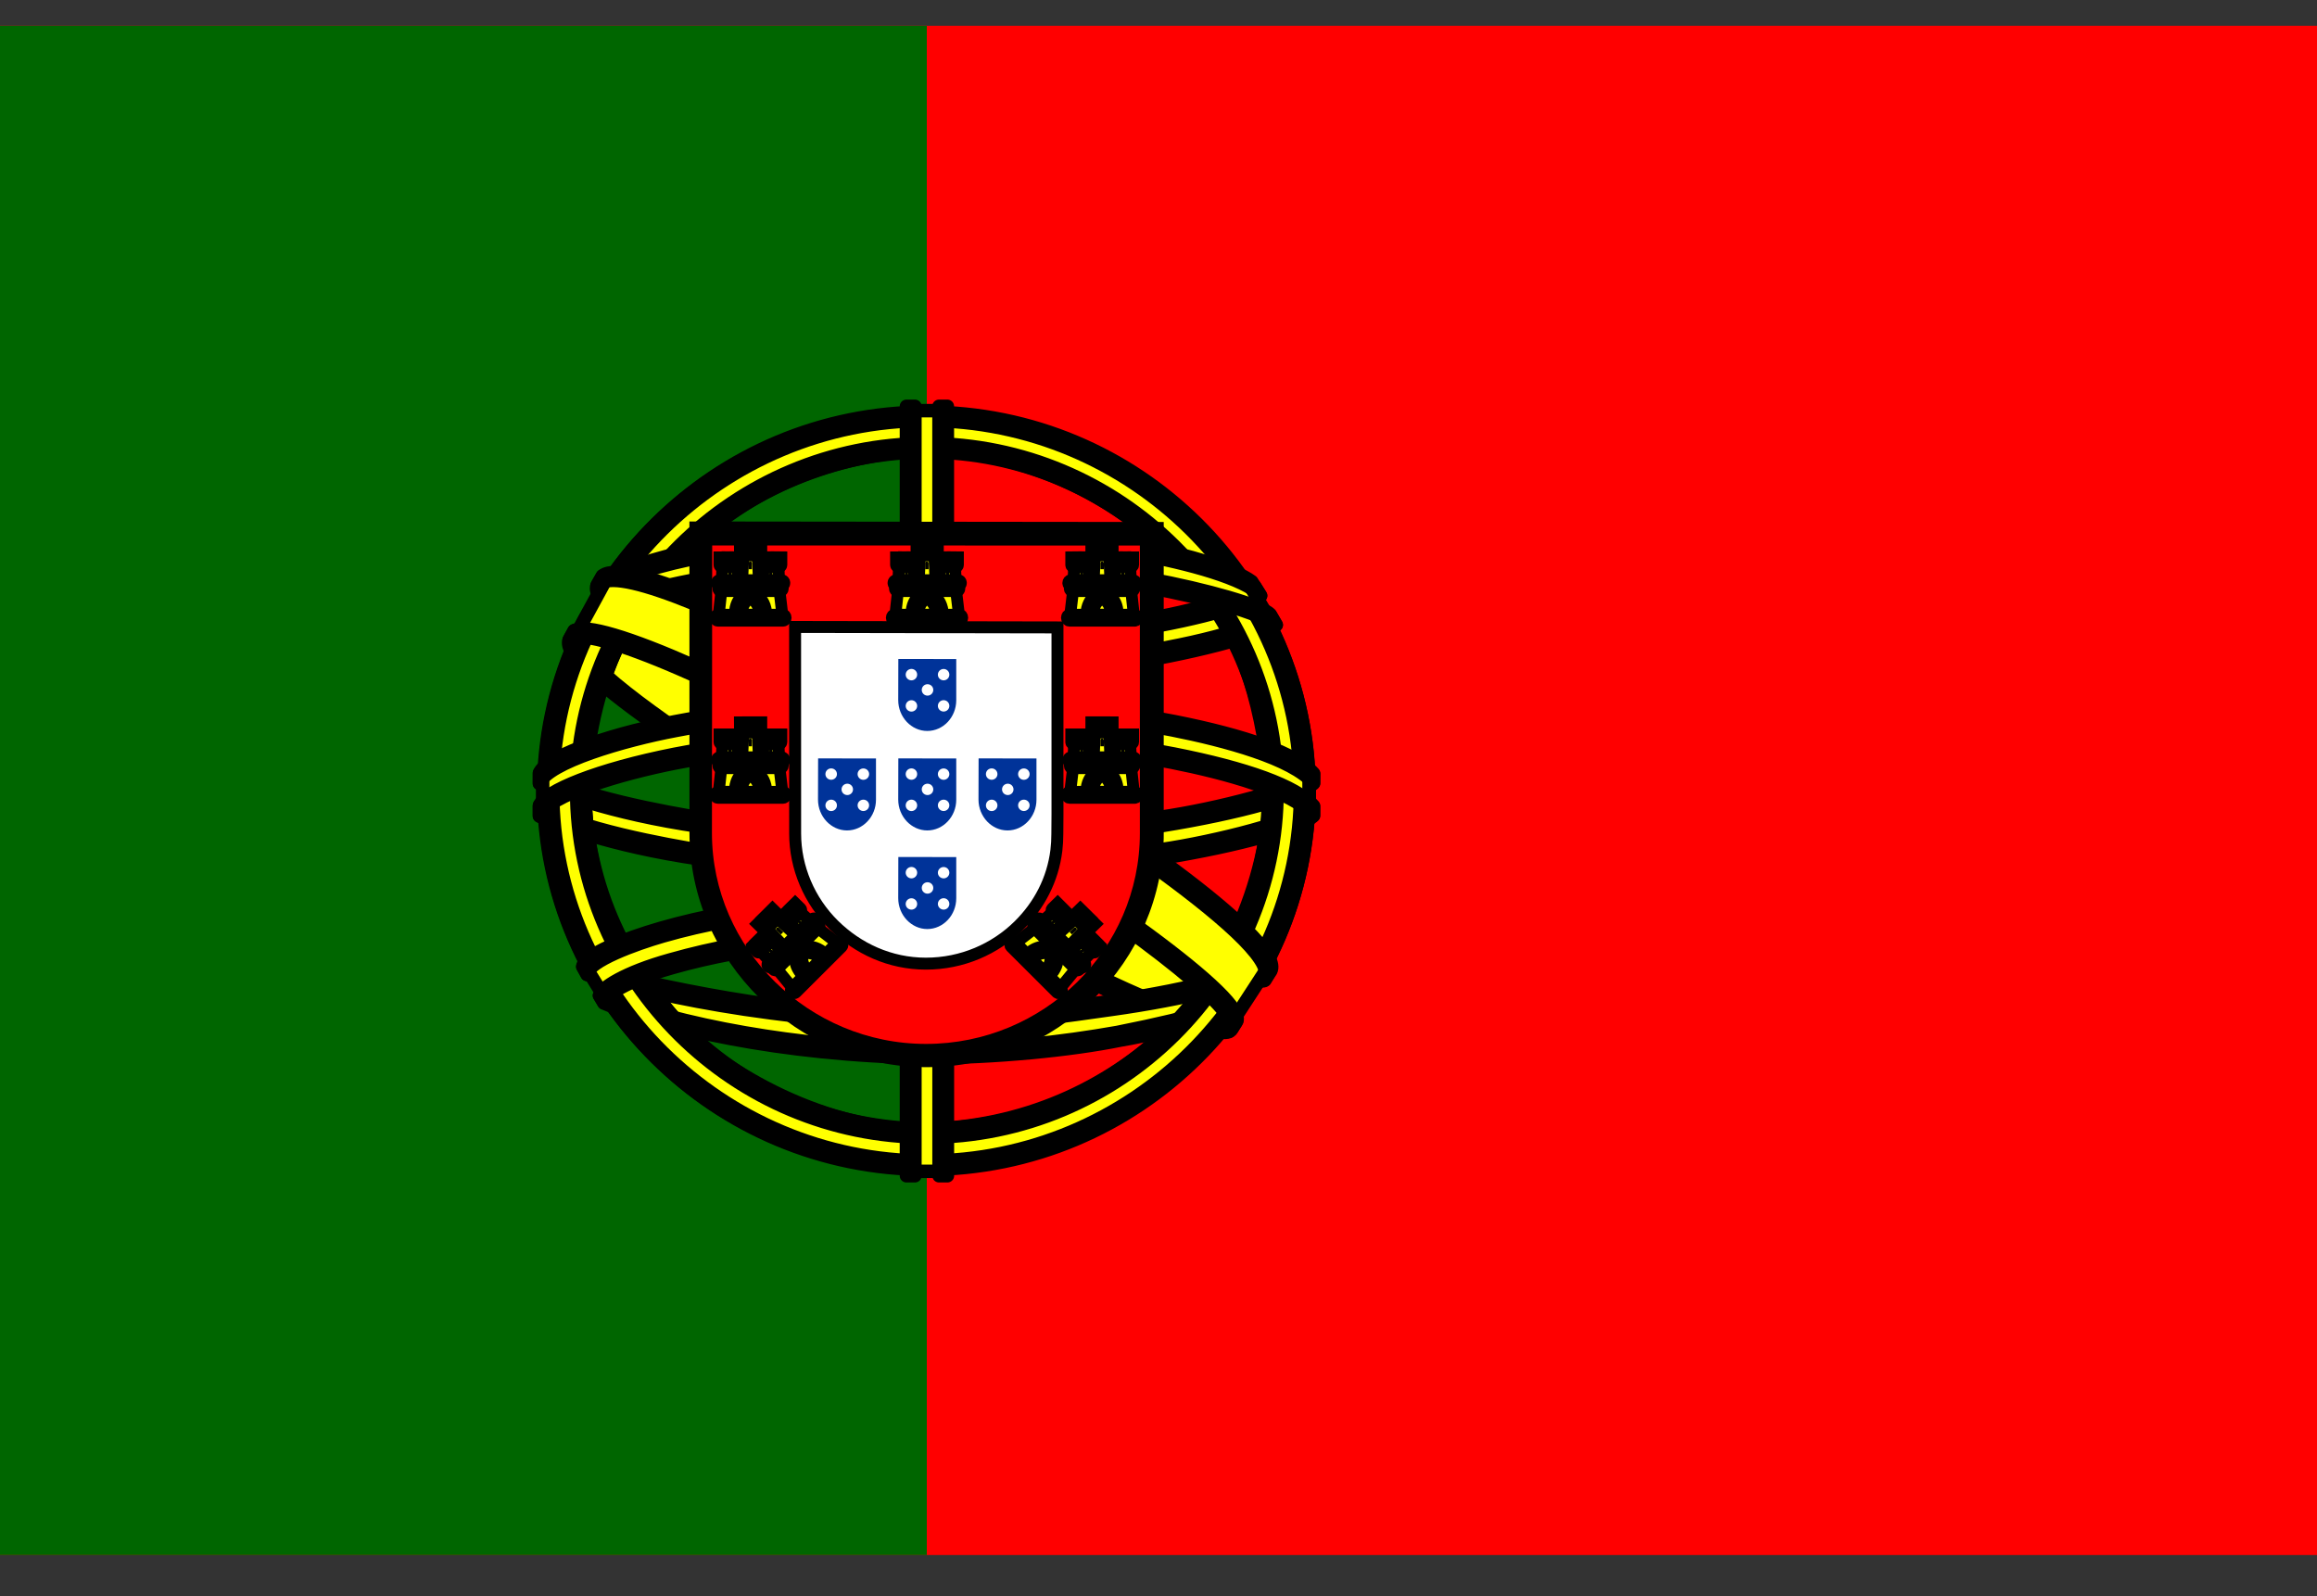 <svg width="45" height="31" viewBox="0 0 45 31" fill="none" xmlns="http://www.w3.org/2000/svg">
<rect x="0" y="0" width="45" height="31" fill="#333333" stroke="none"/>
<g clip-path="url(#clip0_224_1893)">
<path d="M0 0.5H45V30.2H0V0.5Z" fill="#FF0000"/>
<path d="M0 0.5H18V30.2H0V0.5Z" fill="#006600"/>
<path fill-rule="evenodd" clip-rule="evenodd" d="M23.867 19.956C21.602 19.889 11.212 13.468 11.141 12.446L11.714 11.499C12.745 12.981 23.366 19.225 24.41 19.004L23.867 19.956" fill="#FFFF00"/>
<path d="M23.867 19.956C21.602 19.889 11.212 13.468 11.141 12.446L11.714 11.499C12.745 12.981 23.366 19.225 24.41 19.004L23.867 19.956" stroke="black" stroke-width="0.262" stroke-linecap="round" stroke-linejoin="round"/>
<path fill-rule="evenodd" clip-rule="evenodd" d="M11.596 11.37C11.392 11.912 14.307 13.695 17.813 15.807C21.32 17.918 24.343 19.223 24.567 19.036C24.581 19.012 24.678 18.847 24.669 18.848C24.627 18.911 24.524 18.931 24.365 18.885C23.418 18.615 20.947 17.492 17.887 15.655C14.827 13.818 12.165 12.125 11.751 11.405C11.722 11.356 11.702 11.265 11.706 11.194L11.696 11.194L11.608 11.346L11.596 11.37H11.596V11.37ZM23.923 19.986C23.884 20.055 23.813 20.057 23.677 20.043C22.829 19.95 20.257 18.712 17.214 16.908C13.674 14.81 10.749 12.898 11.067 12.398L11.153 12.247L11.17 12.252C10.885 13.099 16.941 16.528 17.298 16.746C20.802 18.896 23.756 20.151 24.018 19.825L23.922 19.986V19.986L23.923 19.986Z" fill="#FFFF00" stroke="black" stroke-width="0.262" stroke-linecap="round" stroke-linejoin="round"/>
<path fill-rule="evenodd" clip-rule="evenodd" d="M18.014 13.065C20.282 13.047 23.08 12.758 24.691 12.123L24.344 11.565C23.392 12.086 20.578 12.429 17.995 12.481C14.94 12.453 12.783 12.171 11.703 11.453L11.375 12.048C13.361 12.88 15.397 13.057 18.014 13.065" fill="#FFFF00"/>
<path d="M18.014 13.065C20.282 13.047 23.08 12.758 24.691 12.123L24.344 11.565C23.392 12.086 20.578 12.429 17.995 12.481C14.94 12.453 12.783 12.171 11.703 11.453L11.375 12.048C13.361 12.88 15.397 13.057 18.014 13.065" stroke="black" stroke-width="0.262" stroke-linecap="round" stroke-linejoin="round"/>
<path fill-rule="evenodd" clip-rule="evenodd" d="M24.785 12.136C24.73 12.223 23.68 12.582 22.132 12.847C21.083 13.005 19.715 13.14 18.007 13.142C16.385 13.144 15.059 13.029 14.056 12.895C12.432 12.642 11.593 12.292 11.284 12.168C11.313 12.109 11.332 12.068 11.361 12.014C12.253 12.366 13.095 12.578 14.082 12.728C15.079 12.862 16.388 12.977 18.002 12.976C19.702 12.974 21.056 12.829 22.099 12.675C23.685 12.422 24.552 12.096 24.674 11.944L24.786 12.136H24.785H24.785ZM24.481 11.57C24.309 11.707 23.452 12.007 21.944 12.246C20.938 12.388 19.659 12.516 18.025 12.518C16.472 12.519 15.203 12.416 14.238 12.277C12.707 12.079 11.892 11.722 11.599 11.617C11.628 11.567 11.658 11.518 11.688 11.468C11.917 11.582 12.703 11.898 14.255 12.116C15.209 12.249 16.48 12.349 18.025 12.348C19.651 12.346 20.916 12.216 21.916 12.074C23.431 11.867 24.247 11.484 24.37 11.388L24.481 11.57V11.57L24.481 11.57ZM10.568 15.77C11.963 16.513 15.061 16.887 17.993 16.913C20.662 16.917 24.14 16.505 25.44 15.822L25.404 15.079C24.998 15.708 21.271 16.312 17.964 16.288C14.657 16.263 11.586 15.757 10.562 15.102L10.569 15.77" fill="#FFFF00"/>
<path d="M10.568 15.77C11.963 16.513 15.061 16.887 17.993 16.913C20.662 16.917 24.14 16.505 25.44 15.822L25.404 15.079C24.998 15.708 21.271 16.312 17.964 16.288C14.657 16.263 11.586 15.757 10.562 15.102L10.569 15.77M24.785 12.136C24.73 12.223 23.68 12.582 22.132 12.847C21.083 13.005 19.715 13.14 18.007 13.142C16.385 13.144 15.059 13.029 14.056 12.895C12.432 12.642 11.593 12.292 11.284 12.168C11.313 12.109 11.332 12.068 11.361 12.014C12.253 12.366 13.095 12.578 14.082 12.728C15.079 12.862 16.388 12.977 18.002 12.976C19.702 12.974 21.056 12.829 22.099 12.675C23.685 12.422 24.552 12.096 24.674 11.944L24.786 12.136H24.785H24.785ZM24.481 11.57C24.309 11.707 23.452 12.007 21.944 12.246C20.938 12.388 19.659 12.516 18.025 12.518C16.472 12.519 15.203 12.416 14.238 12.277C12.707 12.079 11.892 11.722 11.599 11.617C11.628 11.567 11.658 11.518 11.688 11.468C11.917 11.582 12.703 11.898 14.255 12.116C15.209 12.249 16.48 12.349 18.025 12.348C19.651 12.346 20.916 12.216 21.916 12.074C23.431 11.867 24.247 11.484 24.37 11.388L24.481 11.57V11.57L24.481 11.57Z" stroke="black" stroke-width="0.262" stroke-linecap="round" stroke-linejoin="round"/>
<path fill-rule="evenodd" clip-rule="evenodd" d="M25.51 15.663V15.84C25.315 16.072 24.089 16.421 22.552 16.668C21.383 16.845 19.858 16.979 17.958 16.979C16.152 16.979 14.713 16.852 13.597 16.682C11.832 16.428 10.703 15.982 10.477 15.849L10.477 15.642C11.158 16.09 13.002 16.418 13.621 16.518C14.73 16.687 16.161 16.813 17.958 16.813C19.849 16.813 21.365 16.68 22.527 16.504C23.63 16.346 25.201 15.936 25.51 15.663H25.51V15.663ZM25.511 15.033V15.21C25.315 15.441 24.09 15.791 22.553 16.037C21.383 16.215 19.858 16.348 17.958 16.348C16.153 16.348 14.714 16.221 13.597 16.051C11.833 15.797 10.704 15.352 10.477 15.219L10.478 15.012C11.159 15.46 13.003 15.787 13.622 15.888C14.731 16.056 16.162 16.183 17.958 16.183C19.849 16.183 21.366 16.05 22.528 15.873C23.631 15.716 25.201 15.306 25.511 15.032L25.511 15.033V15.033ZM17.985 19.828C14.777 19.81 12.029 18.963 11.448 18.823L11.871 19.479C12.897 19.906 15.578 20.542 18.016 20.472C20.454 20.401 22.584 20.214 24.086 19.491L24.52 18.811C23.497 19.288 20.015 19.824 17.985 19.828" fill="#FFFF00"/>
<path d="M17.985 19.828C14.777 19.81 12.029 18.963 11.448 18.823L11.871 19.479C12.897 19.906 15.578 20.542 18.016 20.472C20.454 20.401 22.584 20.214 24.086 19.491L24.52 18.811C23.497 19.288 20.015 19.824 17.985 19.828M25.51 15.663V15.84C25.315 16.072 24.089 16.421 22.552 16.668C21.383 16.845 19.858 16.979 17.958 16.979C16.152 16.979 14.713 16.852 13.597 16.682C11.832 16.428 10.703 15.982 10.477 15.849L10.477 15.642C11.158 16.09 13.002 16.418 13.621 16.518C14.73 16.687 16.161 16.813 17.958 16.813C19.849 16.813 21.365 16.68 22.527 16.504C23.63 16.346 25.201 15.936 25.51 15.663H25.51V15.663ZM25.511 15.033V15.21C25.315 15.441 24.09 15.791 22.553 16.037C21.383 16.215 19.858 16.348 17.958 16.348C16.153 16.348 14.714 16.221 13.597 16.051C11.833 15.797 10.704 15.352 10.477 15.219L10.478 15.012C11.159 15.46 13.003 15.787 13.622 15.888C14.731 16.056 16.162 16.183 17.958 16.183C19.849 16.183 21.366 16.05 22.528 15.873C23.631 15.716 25.201 15.306 25.511 15.032L25.511 15.033V15.033Z" stroke="black" stroke-width="0.262" stroke-linecap="round" stroke-linejoin="round"/>
<path fill-rule="evenodd" clip-rule="evenodd" d="M24.248 19.338C24.185 19.434 24.12 19.529 24.053 19.623C23.345 19.87 22.23 20.13 21.759 20.205C20.797 20.401 19.309 20.546 17.988 20.547C15.146 20.506 12.82 19.955 11.726 19.485L11.638 19.335L11.652 19.312L11.802 19.37C13.748 20.059 15.934 20.334 18.004 20.384C19.32 20.388 20.636 20.234 21.701 20.046C23.334 19.722 23.994 19.478 24.197 19.367L24.248 19.338V19.338ZM24.625 18.724L24.629 18.73C24.581 18.811 24.532 18.892 24.482 18.972C24.105 19.106 23.08 19.402 21.583 19.61C20.597 19.743 19.984 19.872 18.022 19.909C14.346 19.817 11.966 19.105 11.4 18.93L11.316 18.77C13.447 19.321 15.623 19.705 18.022 19.745C19.817 19.707 20.58 19.576 21.558 19.444C23.304 19.175 24.183 18.891 24.447 18.809C24.443 18.803 24.44 18.799 24.436 18.794L24.625 18.724L24.625 18.724H24.625Z" fill="#FFFF00" stroke="black" stroke-width="0.252" stroke-linecap="round" stroke-linejoin="round"/>
<path fill-rule="evenodd" clip-rule="evenodd" d="M24.667 15.183C24.677 17.273 23.597 19.147 22.727 19.974C21.497 21.145 19.865 21.897 17.96 21.932C15.832 21.971 13.826 20.597 13.288 19.994C12.236 18.814 11.379 17.317 11.352 15.298C11.482 13.018 12.386 11.43 13.697 10.341C15.007 9.251 16.752 8.721 18.206 8.759C19.883 8.803 21.841 9.617 23.195 11.234C24.081 12.293 24.465 13.443 24.667 15.183ZM17.978 8.03C22.064 8.03 25.425 11.322 25.425 15.359C25.425 19.395 22.064 22.688 17.978 22.688C13.892 22.688 10.559 19.395 10.559 15.359C10.559 11.322 13.892 8.03 17.978 8.03" fill="#FFFF00"/>
<path d="M17.978 8.03C22.064 8.03 25.425 11.322 25.425 15.359C25.425 19.395 22.064 22.688 17.978 22.688C13.892 22.688 10.559 19.395 10.559 15.359C10.559 11.322 13.892 8.03 17.978 8.03M24.667 15.183C24.677 17.273 23.597 19.147 22.727 19.974C21.497 21.145 19.865 21.897 17.96 21.932C15.832 21.971 13.826 20.597 13.288 19.994C12.236 18.814 11.379 17.317 11.352 15.298C11.482 13.018 12.386 11.43 13.697 10.341C15.007 9.251 16.752 8.721 18.206 8.759C19.883 8.803 21.841 9.617 23.195 11.234C24.081 12.293 24.465 13.443 24.667 15.183Z" stroke="black" stroke-width="0.262" stroke-linecap="round" stroke-linejoin="round"/>
<path fill-rule="evenodd" clip-rule="evenodd" d="M17.996 8.005C22.086 8.005 25.422 11.308 25.422 15.357C25.422 19.407 22.086 22.71 17.996 22.71C13.906 22.71 10.57 19.407 10.57 15.357C10.57 11.308 13.906 8.005 17.996 8.005V8.005ZM10.734 15.357C10.734 19.312 14.014 22.548 17.996 22.548C21.978 22.548 25.259 19.312 25.259 15.357C25.259 11.403 21.978 8.167 17.996 8.167C14.014 8.167 10.734 11.403 10.734 15.357V15.357Z" fill="#FFFF00" stroke="black" stroke-width="0.262" stroke-linecap="round" stroke-linejoin="round"/>
<path fill-rule="evenodd" clip-rule="evenodd" d="M18.001 8.616C21.731 8.616 24.803 11.647 24.803 15.351C24.803 19.055 21.731 22.086 18.001 22.086C14.271 22.086 11.199 19.055 11.199 15.351C11.199 11.647 14.271 8.616 18.001 8.616V8.616ZM11.363 15.351C11.363 18.966 14.361 21.924 18.001 21.924C21.641 21.924 24.64 18.966 24.64 15.351C24.64 11.736 21.642 8.778 18.001 8.778C14.361 8.778 11.363 11.736 11.363 15.351V15.351Z" fill="#FFFF00" stroke="black" stroke-width="0.262" stroke-linecap="round" stroke-linejoin="round"/>
<path fill-rule="evenodd" clip-rule="evenodd" d="M18.3 7.975H17.664L17.665 22.748H18.303L18.3 7.975Z" fill="#FFFF00" stroke="black" stroke-width="0.262" stroke-linecap="round" stroke-linejoin="round"/>
<path fill-rule="evenodd" clip-rule="evenodd" d="M18.237 7.891H18.399L18.4 22.834H18.238L18.237 7.891H18.237ZM17.605 7.891H17.769L17.769 22.834H17.605V7.891H17.605Z" fill="#FFFF00" stroke="black" stroke-width="0.262" stroke-linecap="round" stroke-linejoin="round"/>
<path fill-rule="evenodd" clip-rule="evenodd" d="M25.424 15.642V15.096L24.975 14.682L22.425 14.013L18.75 13.642L14.325 13.865L11.175 14.607L10.539 15.074V15.62L12.15 14.904L15.975 14.31H19.65L22.35 14.607L24.225 15.053L25.424 15.642Z" fill="#FFFF00" stroke="black" stroke-width="0.262" stroke-linecap="round" stroke-linejoin="round"/>
<path fill-rule="evenodd" clip-rule="evenodd" d="M17.998 14.219C19.752 14.216 21.453 14.383 22.803 14.644C24.196 14.919 25.176 15.264 25.511 15.651L25.51 15.843C25.106 15.361 23.787 15.008 22.771 14.806C21.432 14.548 19.742 14.382 17.998 14.385C16.158 14.388 14.444 14.561 13.124 14.816C12.065 15.024 10.653 15.437 10.477 15.845V15.645C10.573 15.363 11.625 14.941 13.1 14.649C14.43 14.392 16.147 14.222 17.998 14.219V14.219ZM17.999 13.588C19.753 13.585 21.454 13.753 22.804 14.013C24.196 14.289 25.176 14.634 25.512 15.021L25.511 15.213C25.107 14.731 23.788 14.377 22.772 14.176C21.433 13.918 19.743 13.751 17.999 13.754C16.158 13.758 14.453 13.93 13.133 14.185C12.111 14.377 10.641 14.806 10.477 15.214V15.014C10.574 14.735 11.647 14.299 13.101 14.018C14.431 13.761 16.148 13.592 17.999 13.588V13.588ZM17.963 10.372C20.726 10.358 23.137 10.755 24.24 11.314L24.642 12.003C23.684 11.492 21.083 10.96 17.967 11.039C15.428 11.055 12.715 11.316 11.354 12.035L11.834 11.24C12.951 10.666 15.585 10.375 17.963 10.372" fill="#FFFF00"/>
<path d="M17.963 10.372C20.726 10.358 23.137 10.755 24.24 11.314L24.642 12.003C23.684 11.492 21.083 10.96 17.967 11.039C15.428 11.055 12.715 11.316 11.354 12.035L11.834 11.24C12.951 10.666 15.585 10.375 17.963 10.372M17.998 14.219C19.752 14.216 21.453 14.383 22.803 14.644C24.196 14.919 25.176 15.264 25.511 15.651L25.51 15.843C25.106 15.361 23.787 15.008 22.771 14.806C21.432 14.548 19.742 14.382 17.998 14.385C16.158 14.388 14.444 14.561 13.124 14.816C12.065 15.024 10.653 15.437 10.477 15.845V15.645C10.573 15.363 11.625 14.941 13.1 14.649C14.43 14.392 16.147 14.222 17.998 14.219V14.219ZM17.999 13.588C19.753 13.585 21.454 13.753 22.804 14.013C24.196 14.289 25.176 14.634 25.512 15.021L25.511 15.213C25.107 14.731 23.788 14.377 22.772 14.176C21.433 13.918 19.743 13.751 17.999 13.754C16.158 13.758 14.453 13.93 13.133 14.185C12.111 14.377 10.641 14.806 10.477 15.214V15.014C10.574 14.735 11.647 14.299 13.101 14.018C14.431 13.761 16.148 13.592 17.999 13.588V13.588Z" stroke="black" stroke-width="0.262" stroke-linecap="round" stroke-linejoin="round"/>
<path fill-rule="evenodd" clip-rule="evenodd" d="M17.999 10.941C19.575 10.937 21.098 11.025 22.309 11.241C23.438 11.449 24.513 11.761 24.667 11.929L24.787 12.137C24.412 11.896 23.482 11.626 22.286 11.402C21.086 11.178 19.564 11.104 17.996 11.108C16.217 11.102 14.835 11.195 13.648 11.4C12.394 11.633 11.523 11.965 11.309 12.122L11.425 11.902C11.843 11.691 12.505 11.437 13.617 11.239C14.844 11.017 16.241 10.95 17.999 10.941H17.999ZM17.998 10.311C19.507 10.307 20.996 10.39 22.157 10.597C23.073 10.773 23.978 11.049 24.31 11.294L24.484 11.568C24.188 11.242 23.072 10.933 22.086 10.76C20.934 10.563 19.507 10.485 17.998 10.473C16.415 10.477 14.952 10.573 13.817 10.778C12.734 10.982 12.035 11.223 11.739 11.412L11.892 11.183C12.3 10.97 12.96 10.775 13.79 10.615C14.934 10.409 16.406 10.315 17.998 10.311H17.998ZM21.687 18.413C20.321 18.161 18.952 18.124 17.996 18.135C13.39 18.189 11.903 19.072 11.721 19.339L11.377 18.783C12.55 17.942 15.057 17.47 18.021 17.518C19.56 17.543 20.888 17.644 22.005 17.859L21.687 18.413" fill="#FFFF00"/>
<path d="M21.687 18.413C20.321 18.161 18.952 18.124 17.996 18.135C13.39 18.189 11.903 19.072 11.721 19.339L11.377 18.783C12.55 17.942 15.057 17.47 18.021 17.518C19.56 17.543 20.888 17.644 22.005 17.859L21.687 18.413M17.999 10.941C19.575 10.937 21.098 11.025 22.309 11.241C23.438 11.449 24.513 11.761 24.667 11.929L24.787 12.137C24.412 11.896 23.482 11.626 22.286 11.402C21.086 11.178 19.564 11.104 17.996 11.108C16.217 11.102 14.835 11.195 13.648 11.4C12.394 11.633 11.523 11.965 11.309 12.122L11.425 11.902C11.843 11.691 12.505 11.437 13.617 11.239C14.844 11.017 16.241 10.95 17.999 10.941H17.999ZM17.998 10.311C19.507 10.307 20.996 10.39 22.157 10.597C23.073 10.773 23.978 11.049 24.31 11.294L24.484 11.568C24.188 11.242 23.072 10.933 22.086 10.76C20.934 10.563 19.507 10.485 17.998 10.473C16.415 10.477 14.952 10.573 13.817 10.778C12.734 10.982 12.035 11.223 11.739 11.412L11.892 11.183C12.3 10.97 12.96 10.775 13.79 10.615C14.934 10.409 16.406 10.315 17.998 10.311H17.998Z" stroke="black" stroke-width="0.262" stroke-linecap="round" stroke-linejoin="round"/>
<path fill-rule="evenodd" clip-rule="evenodd" d="M17.97 18.057C19.251 18.076 20.509 18.128 21.723 18.352L21.635 18.506C20.507 18.3 19.306 18.221 17.974 18.228C16.275 18.214 14.556 18.372 13.059 18.797C12.587 18.927 11.805 19.227 11.725 19.476L11.638 19.333C11.663 19.186 12.135 18.882 13.019 18.636C14.733 18.15 16.337 18.068 17.97 18.057V18.057H17.97ZM18.028 17.419C19.356 17.443 20.726 17.504 22.059 17.765L21.967 17.925C20.764 17.689 19.614 17.61 18.036 17.586C16.331 17.589 14.522 17.709 12.878 18.183C12.347 18.336 11.431 18.667 11.4 18.929L11.312 18.776C11.332 18.537 12.126 18.227 12.839 18.021C14.497 17.544 16.31 17.422 18.028 17.419H18.028Z" fill="#FFFF00" stroke="black" stroke-width="0.252" stroke-linecap="round" stroke-linejoin="round"/>
<path fill-rule="evenodd" clip-rule="evenodd" d="M24.571 18.868L24.018 19.718L22.427 18.32L18.302 15.573L13.652 13.048L11.238 12.231L11.753 11.286L11.928 11.192L13.428 11.563L18.378 14.088L21.227 15.87L23.628 17.577L24.602 18.691L24.571 18.868Z" fill="#FFFF00" stroke="black" stroke-width="0.262" stroke-linecap="round" stroke-linejoin="round"/>
<path fill-rule="evenodd" clip-rule="evenodd" d="M11.148 12.253C11.572 11.969 14.684 13.341 17.94 15.285C21.187 17.234 24.291 19.437 24.011 19.849L23.918 19.993L23.876 20.026C23.885 20.019 23.932 19.963 23.872 19.81C23.733 19.359 21.532 17.62 17.88 15.437C14.319 13.335 11.351 12.068 11.055 12.43L11.148 12.253V12.253ZM24.681 18.856C24.949 18.332 22.062 16.179 18.484 14.084C14.823 12.029 12.184 10.82 11.702 11.181L11.595 11.374C11.594 11.384 11.599 11.361 11.622 11.343C11.709 11.268 11.855 11.273 11.92 11.271C12.75 11.284 15.12 12.364 18.446 14.251C19.903 15.091 24.601 18.074 24.583 18.913C24.584 18.985 24.589 19 24.562 19.036L24.681 18.856V18.856V18.856Z" fill="#FFFF00" stroke="black" stroke-width="0.262" stroke-linecap="round" stroke-linejoin="round"/>
<path d="M13.544 16.167C13.544 17.375 14.044 18.468 14.853 19.267C15.664 20.067 16.767 20.572 17.989 20.572C19.218 20.572 20.332 20.078 21.14 19.281C21.948 18.484 22.448 17.384 22.449 16.171H22.448V10.291L13.543 10.281L13.544 16.167H13.544V16.167Z" fill="white" stroke="black" stroke-width="0.307"/>
<path d="M13.711 16.176V16.179C13.711 17.334 14.194 18.386 14.969 19.15C15.746 19.915 16.815 20.39 17.985 20.39C19.161 20.39 20.229 19.918 21.002 19.156C21.775 18.394 22.254 17.342 22.254 16.183H22.254V10.479L13.716 10.477L13.711 16.176M20.538 12.185L20.538 15.815L20.535 16.199C20.535 16.3 20.529 16.415 20.517 16.513C20.447 17.087 20.181 17.587 19.786 17.977C19.324 18.432 18.686 18.715 17.982 18.715C17.283 18.715 16.659 18.422 16.195 17.965C15.719 17.496 15.443 16.852 15.443 16.187L15.442 12.176L20.538 12.185L20.538 12.185H20.538Z" fill="#FF0000"/>
<path d="M13.711 16.176V16.179C13.711 17.334 14.194 18.386 14.969 19.15C15.746 19.915 16.815 20.39 17.985 20.39C19.161 20.39 20.229 19.918 21.002 19.156C21.775 18.394 22.254 17.342 22.254 16.183H22.254V10.479L13.716 10.477L13.711 16.176M20.538 12.185L20.538 15.815L20.535 16.199C20.535 16.3 20.529 16.415 20.517 16.513C20.447 17.087 20.181 17.587 19.786 17.977C19.324 18.432 18.686 18.715 17.982 18.715C17.283 18.715 16.659 18.422 16.195 17.965C15.719 17.496 15.443 16.852 15.443 16.187L15.442 12.176L20.538 12.185L20.538 12.185H20.538Z" stroke="black" stroke-width="0.232"/>
<path d="M14.262 11.966C14.272 11.556 14.566 11.459 14.568 11.458C14.57 11.456 14.885 11.562 14.884 11.97L14.262 11.966Z" fill="#FFFF00"/>
<path d="M14.011 11.466L13.96 11.937L14.271 11.938C14.274 11.548 14.569 11.483 14.576 11.485C14.583 11.484 14.875 11.571 14.883 11.938H15.194L15.138 11.463L14.011 11.466V11.466ZM13.939 11.939H15.21C15.237 11.939 15.259 11.965 15.259 11.997C15.259 12.029 15.237 12.055 15.21 12.055H13.939C13.913 12.055 13.891 12.029 13.891 11.997C13.891 11.965 13.913 11.939 13.939 11.939Z" fill="#FFFF00" stroke="black" stroke-width="0.229"/>
<path d="M14.404 11.937C14.405 11.691 14.573 11.621 14.574 11.621C14.574 11.621 14.75 11.693 14.751 11.937H14.404ZM13.969 11.27H15.187C15.213 11.27 15.234 11.293 15.234 11.322C15.234 11.351 15.213 11.374 15.187 11.374H13.969C13.943 11.374 13.922 11.351 13.922 11.322C13.922 11.293 13.943 11.27 13.969 11.27ZM13.994 11.375H15.159C15.184 11.375 15.204 11.399 15.204 11.428C15.204 11.456 15.184 11.48 15.159 11.48H13.994C13.97 11.48 13.95 11.456 13.95 11.428C13.95 11.399 13.97 11.375 13.994 11.375ZM14.371 10.589L14.463 10.589V10.654H14.53V10.588L14.624 10.588V10.654H14.691V10.588H14.786L14.786 10.737C14.786 10.761 14.766 10.776 14.744 10.776H14.414C14.391 10.776 14.371 10.758 14.371 10.737L14.37 10.589H14.37L14.371 10.589ZM14.717 10.789L14.738 11.268L14.415 11.267L14.437 10.787L14.717 10.789Z" fill="#FFFF00" stroke="black" stroke-width="0.229"/>
<path d="M14.32 11.011L14.33 11.27L14.02 11.27L14.028 11.011H14.32H14.32Z" fill="#FFFF00" stroke="black" stroke-width="0.229"/>
<path d="M15.121 11.011L15.13 11.27L14.82 11.27L14.829 11.011H15.121H15.121Z" fill="#FFFF00" stroke="black" stroke-width="0.229"/>
<path d="M13.973 10.824L14.063 10.824V10.889H14.129V10.822L14.221 10.823V10.889H14.287V10.822L14.379 10.823L14.379 10.972C14.379 10.995 14.36 11.011 14.339 11.011H14.015C13.993 11.011 13.973 10.993 13.973 10.972L13.973 10.824L13.973 10.824Z" fill="#FFFF00" stroke="black" stroke-width="0.229"/>
<path d="M14.77 10.824L14.86 10.824V10.889H14.925V10.822L15.018 10.823V10.889H15.084V10.822L15.176 10.823L15.176 10.972C15.176 10.995 15.157 11.011 15.136 11.011H14.812C14.79 11.011 14.77 10.993 14.77 10.972L14.77 10.824L14.77 10.824Z" fill="#FFFF00" stroke="black" stroke-width="0.229"/>
<path d="M14.539 10.94C14.537 10.894 14.605 10.893 14.604 10.94V11.054H14.539V10.94Z" fill="black"/>
<path d="M14.145 11.106C14.144 11.061 14.207 11.06 14.207 11.106V11.194H14.145V11.106Z" fill="black"/>
<path d="M14.941 11.106C14.941 11.061 15.004 11.06 15.003 11.106V11.194H14.941V11.106Z" fill="black"/>
<path d="M14.262 15.406C14.272 14.996 14.566 14.899 14.568 14.897C14.57 14.896 14.885 15.002 14.884 15.409L14.262 15.406Z" fill="#FFFF00"/>
<path d="M14.011 14.905L13.96 15.376L14.271 15.377C14.274 14.987 14.569 14.922 14.576 14.924C14.583 14.924 14.875 15.01 14.883 15.377H15.194L15.138 14.902L14.011 14.905V14.905ZM13.939 15.378H15.21C15.237 15.378 15.259 15.405 15.259 15.437C15.259 15.468 15.237 15.495 15.21 15.495H13.939C13.913 15.495 13.891 15.469 13.891 15.437C13.891 15.405 13.913 15.378 13.939 15.378Z" fill="#FFFF00" stroke="black" stroke-width="0.229"/>
<path d="M14.404 15.376C14.405 15.13 14.573 15.06 14.574 15.061C14.574 15.061 14.75 15.132 14.751 15.376H14.404ZM13.969 14.709H15.187C15.213 14.709 15.234 14.733 15.234 14.762C15.234 14.79 15.213 14.814 15.187 14.814H13.969C13.943 14.814 13.922 14.79 13.922 14.762C13.922 14.733 13.943 14.709 13.969 14.709ZM13.994 14.815H15.159C15.184 14.815 15.204 14.838 15.204 14.867C15.204 14.896 15.184 14.919 15.159 14.919H13.994C13.97 14.919 13.95 14.896 13.95 14.867C13.95 14.838 13.97 14.815 13.994 14.815ZM14.371 14.028L14.463 14.028V14.093H14.53V14.027L14.624 14.027V14.093H14.691V14.027H14.786L14.786 14.176C14.786 14.2 14.766 14.215 14.744 14.215H14.414C14.391 14.215 14.371 14.197 14.371 14.176L14.37 14.028H14.37L14.371 14.028ZM14.717 14.228L14.738 14.707L14.415 14.706L14.437 14.227L14.717 14.228Z" fill="#FFFF00" stroke="black" stroke-width="0.229"/>
<path d="M14.32 14.45L14.33 14.709L14.02 14.709L14.028 14.45H14.32H14.32Z" fill="#FFFF00" stroke="black" stroke-width="0.229"/>
<path d="M15.121 14.45L15.13 14.709L14.82 14.709L14.829 14.45H15.121H15.121Z" fill="#FFFF00" stroke="black" stroke-width="0.229"/>
<path d="M13.973 14.263L14.063 14.263V14.328H14.129V14.262L14.221 14.262V14.328H14.287V14.262L14.379 14.262L14.379 14.412C14.379 14.435 14.36 14.45 14.339 14.45H14.015C13.993 14.45 13.973 14.432 13.973 14.411L13.973 14.263L13.973 14.263Z" fill="#FFFF00" stroke="black" stroke-width="0.229"/>
<path d="M14.77 14.263L14.86 14.263V14.328H14.925V14.262L15.018 14.262V14.328H15.084V14.262L15.176 14.262L15.176 14.412C15.176 14.435 15.157 14.45 15.136 14.45H14.812C14.79 14.45 14.77 14.432 14.77 14.411L14.77 14.263L14.77 14.263Z" fill="#FFFF00" stroke="black" stroke-width="0.229"/>
<path d="M14.539 14.38C14.537 14.333 14.605 14.332 14.604 14.38V14.494H14.539V14.38Z" fill="black"/>
<path d="M14.145 14.545C14.144 14.5 14.207 14.499 14.207 14.545V14.633H14.145V14.545Z" fill="black"/>
<path d="M14.941 14.545C14.941 14.5 15.004 14.499 15.003 14.545V14.633H14.941V14.545Z" fill="black"/>
<path d="M15.622 18.986C15.335 18.69 15.473 18.415 15.473 18.413C15.474 18.41 15.772 18.263 16.063 18.551L15.622 18.986Z" fill="#FFFF00"/>
<path d="M15.083 18.811L15.385 19.179L15.604 18.961C15.327 18.684 15.488 18.431 15.495 18.428C15.499 18.423 15.767 18.278 16.036 18.531L16.255 18.312L15.875 18.017L15.083 18.811L15.083 18.811ZM15.372 19.195L16.267 18.302C16.286 18.283 16.32 18.286 16.343 18.309C16.366 18.331 16.369 18.365 16.35 18.384L15.455 19.277C15.436 19.296 15.402 19.293 15.379 19.27C15.356 19.248 15.353 19.214 15.372 19.195Z" fill="#FFFF00" stroke="black" stroke-width="0.229"/>
<path d="M15.701 18.869C15.525 18.694 15.594 18.527 15.595 18.526C15.595 18.526 15.77 18.454 15.946 18.624L15.701 18.869ZM14.916 18.704L15.775 17.848C15.793 17.83 15.825 17.832 15.845 17.852C15.866 17.873 15.868 17.904 15.85 17.922L14.991 18.778C14.973 18.796 14.942 18.794 14.921 18.774C14.9 18.754 14.898 18.723 14.916 18.704ZM15.01 18.761L15.831 17.942C15.848 17.925 15.879 17.927 15.9 17.948C15.921 17.968 15.923 17.998 15.906 18.016L15.085 18.834C15.068 18.852 15.037 18.849 15.016 18.829C14.995 18.809 14.993 18.778 15.01 18.761ZM14.712 17.942L14.777 17.878L14.823 17.923L14.87 17.876L14.823 17.829L14.889 17.764L14.937 17.81L14.984 17.763L14.937 17.716L15.003 17.65L15.11 17.755C15.127 17.772 15.124 17.796 15.109 17.811L14.876 18.044C14.86 18.059 14.833 18.061 14.818 18.046L14.712 17.942L14.712 17.942L14.712 17.942ZM15.099 17.84L15.457 18.162L15.229 18.388L14.9 18.036L15.099 17.84Z" fill="#FFFF00" stroke="black" stroke-width="0.229"/>
<path d="M14.977 18.272L15.17 18.448L14.951 18.666L14.772 18.477L14.977 18.272L14.977 18.272Z" fill="#FFFF00" stroke="black" stroke-width="0.229"/>
<path d="M15.54 17.713L15.732 17.889L15.514 18.107L15.334 17.918L15.54 17.713L15.54 17.713Z" fill="#FFFF00" stroke="black" stroke-width="0.229"/>
<path d="M14.599 18.385L14.662 18.322L14.709 18.368L14.755 18.322L14.707 18.275L14.773 18.21L14.82 18.257L14.866 18.211L14.819 18.164L14.884 18.099L14.991 18.205C15.008 18.221 15.005 18.245 14.99 18.26L14.762 18.487C14.747 18.503 14.72 18.505 14.705 18.489L14.599 18.386L14.599 18.385Z" fill="#FFFF00" stroke="black" stroke-width="0.229"/>
<path d="M15.157 17.826L15.221 17.763L15.267 17.809L15.313 17.763L15.266 17.716L15.331 17.651L15.379 17.698L15.425 17.651L15.377 17.605L15.443 17.54L15.55 17.645C15.566 17.662 15.564 17.686 15.549 17.701L15.321 17.928C15.305 17.944 15.279 17.945 15.263 17.93L15.157 17.826L15.157 17.826Z" fill="#FFFF00" stroke="black" stroke-width="0.229"/>
<path d="M15.084 18.067C15.049 18.036 15.097 17.988 15.13 18.021L15.212 18.102L15.166 18.148L15.084 18.067Z" fill="black"/>
<path d="M14.919 18.465C14.886 18.433 14.931 18.388 14.963 18.421L15.026 18.483L14.983 18.527L14.919 18.465Z" fill="black"/>
<path d="M15.482 17.904C15.449 17.872 15.493 17.827 15.525 17.86L15.589 17.923L15.545 17.966L15.482 17.904Z" fill="black"/>
<path d="M17.691 11.966C17.701 11.556 17.995 11.459 17.997 11.458C18 11.456 18.315 11.562 18.314 11.97L17.691 11.966Z" fill="#FFFF00"/>
<path d="M17.441 11.466L17.39 11.937L17.7 11.938C17.703 11.548 17.998 11.483 18.006 11.485C18.012 11.484 18.305 11.571 18.313 11.938H18.624L18.568 11.463L17.441 11.466V11.466ZM17.369 11.939H18.64C18.667 11.939 18.689 11.965 18.689 11.997C18.689 12.029 18.667 12.055 18.64 12.055H17.369C17.342 12.055 17.32 12.029 17.32 11.997C17.32 11.965 17.342 11.939 17.369 11.939Z" fill="#FFFF00" stroke="black" stroke-width="0.229"/>
<path d="M17.833 11.937C17.835 11.691 18.003 11.621 18.004 11.621C18.004 11.621 18.18 11.693 18.181 11.937H17.833ZM17.398 11.27H18.617C18.642 11.27 18.663 11.293 18.663 11.322C18.663 11.351 18.642 11.374 18.617 11.374H17.398C17.373 11.374 17.352 11.351 17.352 11.322C17.352 11.293 17.373 11.27 17.398 11.27ZM17.424 11.375H18.589C18.614 11.375 18.634 11.399 18.634 11.428C18.634 11.456 18.614 11.48 18.589 11.48H17.424C17.399 11.48 17.379 11.456 17.379 11.428C17.379 11.399 17.399 11.375 17.424 11.375ZM17.8 10.589L17.892 10.589V10.654H17.959V10.588L18.054 10.588V10.654H18.121V10.588H18.215L18.215 10.737C18.215 10.761 18.196 10.776 18.174 10.776H17.843C17.821 10.776 17.8 10.758 17.8 10.737L17.8 10.589H17.8L17.8 10.589ZM18.147 10.789L18.168 11.268L17.845 11.267L17.866 10.787L18.147 10.789Z" fill="#FFFF00" stroke="black" stroke-width="0.229"/>
<path d="M17.75 11.011L17.759 11.27L17.449 11.27L17.458 11.011H17.75H17.75Z" fill="#FFFF00" stroke="black" stroke-width="0.229"/>
<path d="M18.55 11.011L18.56 11.27L18.25 11.27L18.259 11.011H18.55H18.55Z" fill="#FFFF00" stroke="black" stroke-width="0.229"/>
<path d="M17.402 10.824L17.492 10.824V10.889H17.558V10.822L17.65 10.823V10.889H17.716V10.822L17.809 10.823L17.808 10.972C17.808 10.995 17.79 11.011 17.768 11.011H17.445C17.423 11.011 17.403 10.993 17.402 10.972L17.402 10.824L17.402 10.824Z" fill="#FFFF00" stroke="black" stroke-width="0.229"/>
<path d="M18.199 10.824L18.289 10.824V10.889H18.355V10.822L18.447 10.823V10.889H18.513V10.822L18.605 10.823L18.605 10.972C18.605 10.995 18.587 11.011 18.565 11.011H18.241C18.22 11.011 18.199 10.993 18.199 10.972L18.199 10.824L18.199 10.824Z" fill="#FFFF00" stroke="black" stroke-width="0.229"/>
<path d="M17.969 10.94C17.967 10.894 18.035 10.893 18.034 10.94V11.054H17.969V10.94Z" fill="black"/>
<path d="M17.574 11.106C17.574 11.061 17.637 11.06 17.636 11.106V11.194H17.574V11.106Z" fill="black"/>
<path d="M18.371 11.106C18.371 11.061 18.434 11.06 18.433 11.106V11.194H18.371V11.106Z" fill="black"/>
<path d="M21.719 11.966C21.709 11.556 21.415 11.459 21.413 11.458C21.411 11.456 21.095 11.562 21.096 11.97L21.719 11.966Z" fill="#FFFF00"/>
<path d="M21.969 11.466L22.02 11.937L21.71 11.938C21.707 11.548 21.412 11.483 21.404 11.485C21.398 11.484 21.105 11.571 21.098 11.938H20.786L20.842 11.463L21.969 11.466V11.466ZM22.041 11.939H20.77C20.743 11.939 20.721 11.965 20.721 11.997C20.721 12.029 20.743 12.055 20.77 12.055H22.041C22.068 12.055 22.09 12.029 22.09 11.997C22.09 11.965 22.068 11.939 22.041 11.939Z" fill="#FFFF00" stroke="black" stroke-width="0.229"/>
<path d="M21.577 11.937C21.576 11.691 21.407 11.621 21.406 11.621C21.406 11.621 21.231 11.693 21.229 11.937H21.577ZM22.012 11.27H20.794C20.768 11.27 20.747 11.293 20.747 11.322C20.747 11.351 20.768 11.374 20.794 11.374H22.012C22.038 11.374 22.059 11.351 22.059 11.322C22.059 11.293 22.038 11.27 22.012 11.27ZM21.986 11.375H20.821C20.797 11.375 20.776 11.399 20.776 11.428C20.776 11.456 20.797 11.48 20.821 11.48H21.986C22.011 11.48 22.031 11.456 22.031 11.428C22.031 11.399 22.011 11.375 21.986 11.375ZM21.61 10.589L21.518 10.589V10.654H21.451V10.588L21.356 10.588V10.654H21.289V10.588H21.195L21.195 10.737C21.195 10.761 21.214 10.776 21.236 10.776H21.567C21.589 10.776 21.61 10.758 21.61 10.737L21.61 10.589H21.61L21.61 10.589ZM21.263 10.789L21.243 11.268L21.565 11.267L21.544 10.787L21.263 10.789Z" fill="#FFFF00" stroke="black" stroke-width="0.229"/>
<path d="M21.661 11.011L21.651 11.27L21.961 11.27L21.952 11.011H21.66H21.661Z" fill="#FFFF00" stroke="black" stroke-width="0.229"/>
<path d="M20.86 11.011L20.85 11.27L21.16 11.27L21.151 11.011H20.86H20.86Z" fill="#FFFF00" stroke="black" stroke-width="0.229"/>
<path d="M22.008 10.824L21.918 10.824V10.889H21.852V10.822L21.76 10.823V10.889H21.694V10.822L21.602 10.823L21.602 10.972C21.602 10.995 21.62 11.011 21.642 11.011H21.966C21.987 11.011 22.008 10.993 22.008 10.972L22.008 10.824L22.008 10.824Z" fill="#FFFF00" stroke="black" stroke-width="0.229"/>
<path d="M21.211 10.824L21.121 10.824V10.889H21.055V10.822L20.963 10.823V10.889H20.897V10.822L20.805 10.823L20.805 10.972C20.805 10.995 20.823 11.011 20.845 11.011H21.169C21.191 11.011 21.211 10.993 21.211 10.972L21.211 10.824L21.211 10.824Z" fill="#FFFF00" stroke="black" stroke-width="0.229"/>
<path d="M21.438 10.94C21.439 10.894 21.372 10.893 21.372 10.94V11.054H21.438V10.94Z" fill="black"/>
<path d="M21.836 11.106C21.836 11.061 21.773 11.06 21.774 11.106V11.194H21.836V11.106Z" fill="black"/>
<path d="M21.039 11.106C21.039 11.061 20.976 11.06 20.977 11.106V11.194H21.039V11.106Z" fill="black"/>
<path d="M21.719 15.406C21.709 14.996 21.415 14.899 21.413 14.897C21.411 14.896 21.095 15.002 21.096 15.409L21.719 15.406Z" fill="#FFFF00"/>
<path d="M21.969 14.905L22.02 15.376L21.71 15.377C21.707 14.987 21.412 14.922 21.404 14.924C21.398 14.924 21.105 15.01 21.098 15.377H20.786L20.842 14.902L21.969 14.905V14.905ZM22.041 15.378H20.77C20.743 15.378 20.721 15.405 20.721 15.437C20.721 15.468 20.743 15.495 20.77 15.495H22.041C22.068 15.495 22.09 15.469 22.09 15.437C22.09 15.405 22.068 15.378 22.041 15.378Z" fill="#FFFF00" stroke="black" stroke-width="0.229"/>
<path d="M21.577 15.376C21.576 15.13 21.407 15.06 21.406 15.061C21.406 15.061 21.231 15.132 21.229 15.376H21.577ZM22.012 14.709H20.794C20.768 14.709 20.747 14.733 20.747 14.762C20.747 14.79 20.768 14.814 20.794 14.814H22.012C22.038 14.814 22.059 14.79 22.059 14.762C22.059 14.733 22.038 14.709 22.012 14.709ZM21.986 14.815H20.821C20.797 14.815 20.776 14.838 20.776 14.867C20.776 14.896 20.797 14.919 20.821 14.919H21.986C22.011 14.919 22.031 14.896 22.031 14.867C22.031 14.838 22.011 14.815 21.986 14.815ZM21.61 14.028L21.518 14.028V14.093H21.451V14.027L21.356 14.027V14.093H21.289V14.027H21.195L21.195 14.176C21.195 14.2 21.214 14.215 21.236 14.215H21.567C21.589 14.215 21.61 14.197 21.61 14.176L21.61 14.028H21.61L21.61 14.028ZM21.263 14.228L21.243 14.707L21.565 14.706L21.544 14.227L21.263 14.228Z" fill="#FFFF00" stroke="black" stroke-width="0.229"/>
<path d="M21.661 14.45L21.651 14.709L21.961 14.709L21.952 14.45H21.66H21.661Z" fill="#FFFF00" stroke="black" stroke-width="0.229"/>
<path d="M20.86 14.45L20.85 14.709L21.16 14.709L21.151 14.45H20.86H20.86Z" fill="#FFFF00" stroke="black" stroke-width="0.229"/>
<path d="M22.008 14.263L21.918 14.263V14.328H21.852V14.262L21.76 14.262V14.328H21.694V14.262L21.602 14.262L21.602 14.412C21.602 14.435 21.62 14.45 21.642 14.45H21.966C21.987 14.45 22.008 14.432 22.008 14.411L22.008 14.263L22.008 14.263Z" fill="#FFFF00" stroke="black" stroke-width="0.229"/>
<path d="M21.211 14.263L21.121 14.263V14.328H21.055V14.262L20.963 14.262V14.328H20.897V14.262L20.805 14.262L20.805 14.412C20.805 14.435 20.823 14.45 20.845 14.45H21.169C21.191 14.45 21.211 14.432 21.211 14.411L21.211 14.263L21.211 14.263Z" fill="#FFFF00" stroke="black" stroke-width="0.229"/>
<path d="M21.438 14.38C21.439 14.333 21.372 14.332 21.372 14.38V14.494H21.438V14.38Z" fill="black"/>
<path d="M21.836 14.545C21.836 14.5 21.773 14.499 21.774 14.545V14.633H21.836V14.545Z" fill="black"/>
<path d="M21.039 14.545C21.039 14.5 20.976 14.499 20.977 14.545V14.633H21.039V14.545Z" fill="black"/>
<path d="M20.362 18.986C20.649 18.69 20.511 18.415 20.511 18.413C20.51 18.41 20.212 18.263 19.921 18.551L20.362 18.986Z" fill="#FFFF00"/>
<path d="M20.901 18.811L20.599 19.179L20.38 18.961C20.657 18.684 20.496 18.431 20.49 18.428C20.485 18.423 20.217 18.278 19.949 18.531L19.729 18.312L20.109 18.017L20.901 18.811L20.901 18.811ZM20.613 19.195L19.717 18.302C19.698 18.283 19.664 18.286 19.641 18.309C19.618 18.331 19.615 18.365 19.634 18.384L20.529 19.277C20.548 19.296 20.582 19.293 20.605 19.27C20.628 19.248 20.632 19.214 20.613 19.195Z" fill="#FFFF00" stroke="black" stroke-width="0.229"/>
<path d="M20.284 18.869C20.459 18.694 20.39 18.527 20.39 18.526C20.39 18.526 20.214 18.454 20.039 18.624L20.284 18.869ZM21.068 18.704L20.209 17.848C20.191 17.83 20.16 17.832 20.139 17.852C20.119 17.873 20.116 17.904 20.134 17.922L20.993 18.778C21.011 18.796 21.043 18.794 21.063 18.774C21.084 18.754 21.086 18.723 21.068 18.704ZM20.974 18.761L20.153 17.942C20.136 17.925 20.105 17.927 20.084 17.948C20.064 17.968 20.061 17.998 20.078 18.016L20.899 18.834C20.917 18.852 20.948 18.849 20.968 18.829C20.989 18.809 20.992 18.778 20.974 18.761ZM21.273 17.942L21.208 17.878L21.161 17.923L21.114 17.876L21.162 17.829L21.095 17.764L21.048 17.81L21 17.763L21.048 17.716L20.981 17.65L20.874 17.755C20.857 17.772 20.86 17.796 20.876 17.811L21.109 18.044C21.124 18.059 21.151 18.061 21.167 18.046L21.273 17.942L21.273 17.942L21.273 17.942ZM20.885 17.84L20.527 18.162L20.756 18.388L21.084 18.036L20.885 17.84Z" fill="#FFFF00" stroke="black" stroke-width="0.229"/>
<path d="M21.007 18.272L20.814 18.448L21.033 18.666L21.213 18.477L21.007 18.272L21.007 18.272Z" fill="#FFFF00" stroke="black" stroke-width="0.229"/>
<path d="M20.445 17.713L20.252 17.889L20.471 18.107L20.65 17.918L20.445 17.713L20.445 17.713Z" fill="#FFFF00" stroke="black" stroke-width="0.229"/>
<path d="M21.386 18.385L21.322 18.322L21.276 18.368L21.229 18.322L21.277 18.275L21.212 18.21L21.164 18.257L21.118 18.211L21.165 18.164L21.1 18.099L20.993 18.205C20.977 18.221 20.979 18.245 20.994 18.26L21.222 18.487C21.238 18.503 21.264 18.505 21.28 18.489L21.386 18.386L21.386 18.385Z" fill="#FFFF00" stroke="black" stroke-width="0.229"/>
<path d="M20.827 17.826L20.764 17.763L20.717 17.809L20.671 17.763L20.718 17.716L20.653 17.651L20.606 17.698L20.559 17.651L20.607 17.605L20.542 17.54L20.435 17.645C20.418 17.662 20.42 17.686 20.436 17.701L20.664 17.928C20.679 17.944 20.706 17.945 20.721 17.93L20.827 17.826L20.827 17.826Z" fill="#FFFF00" stroke="black" stroke-width="0.229"/>
<path d="M20.901 18.067C20.935 18.036 20.888 17.988 20.855 18.021L20.772 18.102L20.818 18.148L20.901 18.067Z" fill="black"/>
<path d="M21.065 18.465C21.098 18.433 21.054 18.388 21.021 18.421L20.958 18.483L21.002 18.527L21.065 18.465Z" fill="black"/>
<path d="M20.503 17.904C20.535 17.872 20.491 17.827 20.459 17.86L20.395 17.923L20.439 17.966L20.503 17.904Z" fill="black"/>
<path d="M17.445 15.529V15.529C17.445 15.693 17.509 15.843 17.611 15.952C17.714 16.06 17.855 16.128 18.009 16.128C18.164 16.128 18.305 16.061 18.407 15.952C18.509 15.844 18.572 15.695 18.572 15.53V14.73L17.447 14.729L17.445 15.529" fill="#003399"/>
<path d="M17.702 15.144C17.763 15.144 17.813 15.095 17.813 15.034C17.813 14.972 17.763 14.923 17.702 14.923C17.64 14.923 17.59 14.972 17.59 15.034C17.59 15.095 17.64 15.144 17.702 15.144Z" fill="white"/>
<path d="M18.327 15.145C18.388 15.145 18.438 15.095 18.438 15.034C18.438 14.973 18.388 14.924 18.327 14.924C18.265 14.924 18.215 14.973 18.215 15.034C18.215 15.095 18.265 15.145 18.327 15.145Z" fill="white"/>
<path d="M18.014 15.441C18.076 15.441 18.126 15.392 18.126 15.331C18.126 15.27 18.076 15.22 18.014 15.22C17.952 15.22 17.902 15.27 17.902 15.331C17.902 15.392 17.952 15.441 18.014 15.441Z" fill="white"/>
<path d="M17.702 15.752C17.763 15.752 17.813 15.702 17.813 15.641C17.813 15.58 17.763 15.53 17.702 15.53C17.64 15.53 17.59 15.58 17.59 15.641C17.59 15.702 17.64 15.752 17.702 15.752Z" fill="white"/>
<path d="M18.327 15.751C18.388 15.751 18.438 15.701 18.438 15.64C18.438 15.579 18.388 15.53 18.327 15.53C18.265 15.53 18.215 15.579 18.215 15.64C18.215 15.701 18.265 15.751 18.327 15.751Z" fill="white"/>
<path d="M17.445 13.597V13.597C17.445 13.762 17.509 13.911 17.611 14.02C17.714 14.129 17.855 14.196 18.009 14.196C18.164 14.196 18.305 14.129 18.407 14.021C18.509 13.912 18.572 13.763 18.572 13.598V12.799L17.447 12.798L17.445 13.597" fill="#003399"/>
<path d="M17.702 13.213C17.763 13.213 17.813 13.163 17.813 13.102C17.813 13.041 17.763 12.991 17.702 12.991C17.64 12.991 17.59 13.041 17.59 13.102C17.59 13.163 17.64 13.213 17.702 13.213Z" fill="white"/>
<path d="M18.327 13.213C18.388 13.213 18.438 13.164 18.438 13.103C18.438 13.041 18.388 12.992 18.327 12.992C18.265 12.992 18.215 13.041 18.215 13.103C18.215 13.164 18.265 13.213 18.327 13.213Z" fill="white"/>
<path d="M18.014 13.51C18.076 13.51 18.126 13.46 18.126 13.399C18.126 13.338 18.076 13.288 18.014 13.288C17.952 13.288 17.902 13.338 17.902 13.399C17.902 13.46 17.952 13.51 18.014 13.51Z" fill="white"/>
<path d="M17.702 13.82C17.763 13.82 17.813 13.771 17.813 13.71C17.813 13.648 17.763 13.599 17.702 13.599C17.64 13.599 17.59 13.648 17.59 13.71C17.59 13.771 17.64 13.82 17.702 13.82Z" fill="white"/>
<path d="M18.327 13.819C18.388 13.819 18.438 13.77 18.438 13.709C18.438 13.648 18.388 13.598 18.327 13.598C18.265 13.598 18.215 13.648 18.215 13.709C18.215 13.77 18.265 13.819 18.327 13.819Z" fill="white"/>
<path d="M15.887 15.529V15.529C15.887 15.693 15.95 15.843 16.053 15.952C16.155 16.06 16.296 16.128 16.45 16.128C16.605 16.128 16.746 16.061 16.848 15.952C16.95 15.844 17.013 15.695 17.013 15.53V14.73L15.889 14.729L15.887 15.529" fill="#003399"/>
<path d="M16.143 15.144C16.205 15.144 16.255 15.095 16.255 15.034C16.255 14.972 16.205 14.923 16.143 14.923C16.081 14.923 16.031 14.972 16.031 15.034C16.031 15.095 16.081 15.144 16.143 15.144Z" fill="white"/>
<path d="M16.768 15.145C16.83 15.145 16.88 15.095 16.88 15.034C16.88 14.973 16.83 14.924 16.768 14.924C16.706 14.924 16.656 14.973 16.656 15.034C16.656 15.095 16.706 15.145 16.768 15.145Z" fill="white"/>
<path d="M16.456 15.441C16.517 15.441 16.567 15.392 16.567 15.331C16.567 15.27 16.517 15.22 16.456 15.22C16.394 15.22 16.344 15.27 16.344 15.331C16.344 15.392 16.394 15.441 16.456 15.441Z" fill="white"/>
<path d="M16.143 15.752C16.205 15.752 16.255 15.702 16.255 15.641C16.255 15.58 16.205 15.53 16.143 15.53C16.081 15.53 16.031 15.58 16.031 15.641C16.031 15.702 16.081 15.752 16.143 15.752Z" fill="white"/>
<path d="M16.768 15.751C16.83 15.751 16.88 15.701 16.88 15.64C16.88 15.579 16.83 15.53 16.768 15.53C16.706 15.53 16.656 15.579 16.656 15.64C16.656 15.701 16.706 15.751 16.768 15.751Z" fill="white"/>
<path d="M19.004 15.529V15.529C19.004 15.693 19.068 15.843 19.17 15.952C19.272 16.06 19.413 16.128 19.567 16.128C19.723 16.128 19.863 16.061 19.965 15.952C20.067 15.844 20.13 15.695 20.13 15.53V14.73L19.006 14.729L19.004 15.529" fill="#003399"/>
<path d="M19.26 15.144C19.322 15.144 19.372 15.095 19.372 15.034C19.372 14.972 19.322 14.923 19.26 14.923C19.198 14.923 19.148 14.972 19.148 15.034C19.148 15.095 19.198 15.144 19.26 15.144Z" fill="white"/>
<path d="M19.885 15.145C19.947 15.145 19.997 15.095 19.997 15.034C19.997 14.973 19.947 14.924 19.885 14.924C19.823 14.924 19.773 14.973 19.773 15.034C19.773 15.095 19.823 15.145 19.885 15.145Z" fill="white"/>
<path d="M19.573 15.441C19.634 15.441 19.684 15.392 19.684 15.331C19.684 15.27 19.634 15.22 19.573 15.22C19.511 15.22 19.461 15.27 19.461 15.331C19.461 15.392 19.511 15.441 19.573 15.441Z" fill="white"/>
<path d="M19.26 15.752C19.322 15.752 19.372 15.702 19.372 15.641C19.372 15.58 19.322 15.53 19.26 15.53C19.198 15.53 19.148 15.58 19.148 15.641C19.148 15.702 19.198 15.752 19.26 15.752Z" fill="white"/>
<path d="M19.885 15.751C19.947 15.751 19.997 15.701 19.997 15.64C19.997 15.579 19.947 15.53 19.885 15.53C19.823 15.53 19.773 15.579 19.773 15.64C19.773 15.701 19.823 15.751 19.885 15.751Z" fill="white"/>
<path d="M17.445 17.443V17.444C17.445 17.608 17.509 17.758 17.611 17.866C17.714 17.975 17.855 18.043 18.009 18.043C18.164 18.043 18.305 17.975 18.407 17.867C18.509 17.759 18.572 17.609 18.572 17.444V16.645L17.447 16.644L17.445 17.443" fill="#003399"/>
<path d="M17.702 17.059C17.763 17.059 17.813 17.009 17.813 16.948C17.813 16.887 17.763 16.837 17.702 16.837C17.64 16.837 17.59 16.887 17.59 16.948C17.59 17.009 17.64 17.059 17.702 17.059Z" fill="white"/>
<path d="M18.327 17.059C18.388 17.059 18.438 17.01 18.438 16.949C18.438 16.888 18.388 16.838 18.327 16.838C18.265 16.838 18.215 16.888 18.215 16.949C18.215 17.01 18.265 17.059 18.327 17.059Z" fill="white"/>
<path d="M18.014 17.356C18.076 17.356 18.126 17.306 18.126 17.245C18.126 17.184 18.076 17.134 18.014 17.134C17.952 17.134 17.902 17.184 17.902 17.245C17.902 17.306 17.952 17.356 18.014 17.356Z" fill="white"/>
<path d="M17.702 17.666C17.763 17.666 17.813 17.617 17.813 17.556C17.813 17.495 17.763 17.445 17.702 17.445C17.64 17.445 17.59 17.495 17.59 17.556C17.59 17.617 17.64 17.666 17.702 17.666Z" fill="white"/>
<path d="M18.327 17.666C18.388 17.666 18.438 17.616 18.438 17.555C18.438 17.494 18.388 17.444 18.327 17.444C18.265 17.444 18.215 17.494 18.215 17.555C18.215 17.616 18.265 17.666 18.327 17.666Z" fill="white"/>
</g>
<defs>
<clipPath id="clip0_224_1893">
<rect width="45" height="29.7" fill="white" transform="translate(0 0.5)"/>
</clipPath>
</defs>
</svg>
